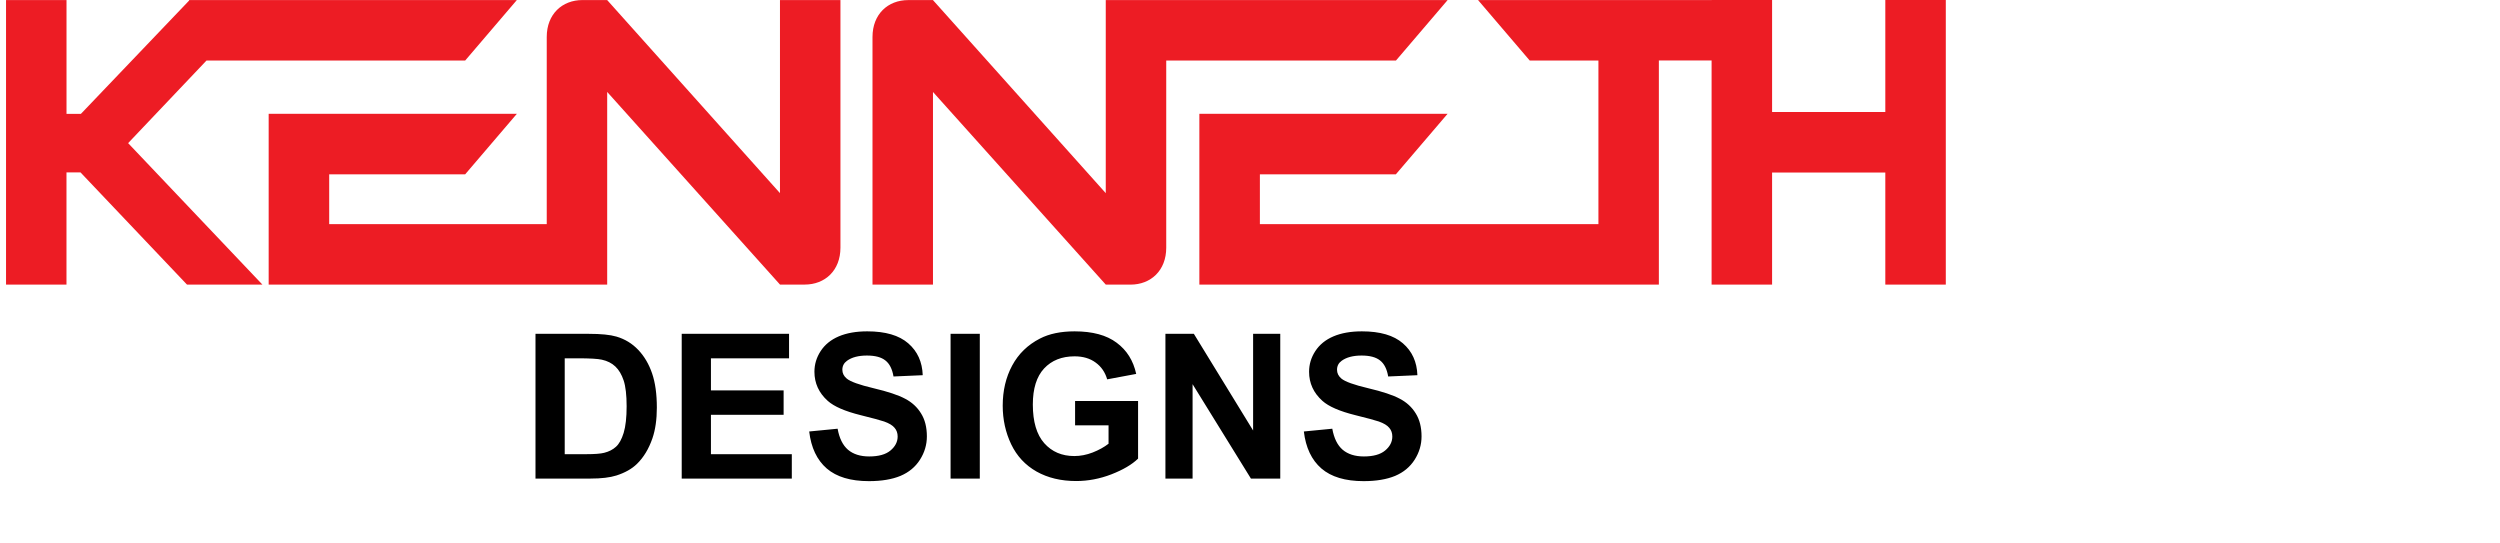 <svg width="152" height="33" viewBox="0 0 152 33" fill="none" xmlns="http://www.w3.org/2000/svg">
<g clip-path="url(#clip0_1_9)">
<path fill-rule="evenodd" clip-rule="evenodd" d="M36.915 0.003L47.422 11.742V0.003H51.099V15.058C51.099 16.45 50.157 17.302 48.928 17.302H48.724H47.424L36.917 5.59V17.302H33.318H33.24H20.013H17.904H16.335V6.921H17.02H20.013H31.424L28.283 10.598H20.015V13.627H33.242V2.247C33.242 0.855 34.184 0.003 35.413 0.003H35.573H36.915ZM70.907 0.003H88.016L84.875 3.68H70.907V15.061C70.907 16.452 69.966 17.305 68.736 17.305H68.532H67.232L56.725 5.592V17.305H53.048V2.249C53.048 0.858 53.989 0.005 55.219 0.005H55.378H56.723L67.23 11.744V0.005H68.255H70.907V0.003ZM104.071 0.003H100.864H97.186H89.865L93.007 3.68H97.184V13.627H76.601V10.598H84.869L88.011 6.921H76.599H73.606H72.921V17.302H74.491H76.599H97.181H99.064H100.859V3.678H104.065V17.302H107.743V10.491H114.627V17.302H118.305V0H114.627V6.811H107.743V0H104.264H104.071V0.003ZM0.367 0.003H4.044V6.924H4.918L11.496 0.037L11.501 0.003H11.53H31.262H31.424L28.283 3.68H28.121H12.556L7.79 8.702L15.956 17.305H15.056H12.273H11.371L4.894 10.481H4.042V17.305H0.367V0.003Z" fill="#ED1C24"/>
<path d="M32.558 20.297H35.806C36.538 20.297 37.096 20.352 37.48 20.465C37.997 20.617 38.439 20.887 38.807 21.275C39.175 21.663 39.455 22.139 39.648 22.704C39.84 23.264 39.936 23.956 39.936 24.781C39.936 25.505 39.846 26.13 39.666 26.654C39.445 27.294 39.131 27.812 38.723 28.209C38.415 28.509 37.999 28.743 37.474 28.911C37.082 29.035 36.558 29.097 35.901 29.097H32.558V20.297ZM34.335 21.785V27.614H35.661C36.158 27.614 36.516 27.586 36.736 27.53C37.024 27.458 37.262 27.336 37.45 27.164C37.642 26.992 37.798 26.71 37.919 26.318C38.039 25.921 38.099 25.383 38.099 24.703C38.099 24.022 38.039 23.5 37.919 23.136C37.798 22.772 37.63 22.488 37.414 22.284C37.198 22.079 36.924 21.941 36.592 21.869C36.344 21.813 35.858 21.785 35.133 21.785H34.335ZM41.448 29.097V20.297H47.974V21.785H43.225V23.736H47.644V25.219H43.225V27.614H48.142V29.097H41.448ZM49.199 26.234L50.927 26.066C51.031 26.646 51.242 27.072 51.558 27.344C51.878 27.616 52.308 27.752 52.848 27.752C53.421 27.752 53.851 27.632 54.139 27.392C54.431 27.148 54.577 26.864 54.577 26.54C54.577 26.332 54.515 26.155 54.391 26.012C54.271 25.863 54.059 25.735 53.755 25.627C53.547 25.555 53.072 25.427 52.332 25.243C51.38 25.007 50.711 24.717 50.327 24.373C49.787 23.888 49.517 23.298 49.517 22.602C49.517 22.153 49.643 21.735 49.895 21.347C50.151 20.955 50.517 20.657 50.993 20.453C51.474 20.248 52.052 20.146 52.728 20.146C53.833 20.146 54.663 20.389 55.22 20.873C55.78 21.357 56.074 22.003 56.102 22.812L54.325 22.89C54.249 22.438 54.085 22.113 53.833 21.917C53.585 21.717 53.211 21.617 52.71 21.617C52.194 21.617 51.79 21.723 51.498 21.935C51.31 22.071 51.215 22.253 51.215 22.482C51.215 22.69 51.304 22.868 51.48 23.016C51.704 23.204 52.248 23.4 53.112 23.604C53.977 23.808 54.615 24.02 55.028 24.241C55.444 24.457 55.768 24.755 56 25.135C56.236 25.511 56.354 25.977 56.354 26.534C56.354 27.038 56.214 27.51 55.934 27.951C55.654 28.391 55.258 28.719 54.745 28.935C54.233 29.147 53.595 29.253 52.83 29.253C51.718 29.253 50.863 28.997 50.267 28.485C49.671 27.968 49.315 27.218 49.199 26.234ZM57.795 29.097V20.297H59.572V29.097H57.795ZM65.365 25.861V24.379H69.195V27.884C68.823 28.245 68.282 28.563 67.574 28.839C66.87 29.111 66.155 29.247 65.431 29.247C64.51 29.247 63.708 29.055 63.024 28.671C62.339 28.283 61.825 27.73 61.481 27.014C61.137 26.294 60.965 25.511 60.965 24.667C60.965 23.75 61.157 22.936 61.541 22.224C61.925 21.511 62.487 20.965 63.228 20.585C63.792 20.293 64.495 20.146 65.335 20.146C66.427 20.146 67.28 20.377 67.892 20.837C68.509 21.293 68.905 21.925 69.081 22.734L67.316 23.064C67.192 22.632 66.958 22.291 66.614 22.043C66.273 21.791 65.847 21.665 65.335 21.665C64.558 21.665 63.94 21.911 63.48 22.404C63.024 22.896 62.796 23.626 62.796 24.595C62.796 25.639 63.028 26.424 63.492 26.948C63.956 27.468 64.564 27.728 65.317 27.728C65.689 27.728 66.061 27.656 66.433 27.512C66.81 27.364 67.132 27.186 67.4 26.978V25.861H65.365ZM70.858 29.097V20.297H72.587L76.189 26.174V20.297H77.84V29.097H76.056L72.509 23.358V29.097H70.858ZM79.274 26.234L81.003 26.066C81.107 26.646 81.317 27.072 81.633 27.344C81.954 27.616 82.384 27.752 82.924 27.752C83.496 27.752 83.927 27.632 84.215 27.392C84.507 27.148 84.653 26.864 84.653 26.54C84.653 26.332 84.591 26.155 84.467 26.012C84.347 25.863 84.135 25.735 83.831 25.627C83.623 25.555 83.148 25.427 82.408 25.243C81.455 25.007 80.787 24.717 80.403 24.373C79.862 23.888 79.592 23.298 79.592 22.602C79.592 22.153 79.718 21.735 79.971 21.347C80.227 20.955 80.593 20.657 81.069 20.453C81.549 20.248 82.128 20.146 82.804 20.146C83.909 20.146 84.739 20.389 85.295 20.873C85.856 21.357 86.15 22.003 86.178 22.812L84.401 22.89C84.325 22.438 84.161 22.113 83.909 21.917C83.66 21.717 83.286 21.617 82.786 21.617C82.27 21.617 81.866 21.723 81.573 21.935C81.385 22.071 81.291 22.253 81.291 22.482C81.291 22.69 81.379 22.868 81.555 23.016C81.779 23.204 82.324 23.4 83.188 23.604C84.053 23.808 84.691 24.02 85.103 24.241C85.519 24.457 85.844 24.755 86.076 25.135C86.312 25.511 86.43 25.977 86.43 26.534C86.43 27.038 86.29 27.51 86.01 27.951C85.73 28.391 85.333 28.719 84.821 28.935C84.309 29.147 83.671 29.253 82.906 29.253C81.793 29.253 80.939 28.997 80.343 28.485C79.746 27.968 79.39 27.218 79.274 26.234Z" fill="black"/>
</g>
<defs>
<clipPath id="clip0_1_9">
<rect width="151.633" height="32.035" fill="white" transform="translate(0.367)"/>
</clipPath>
</defs>
</svg>
